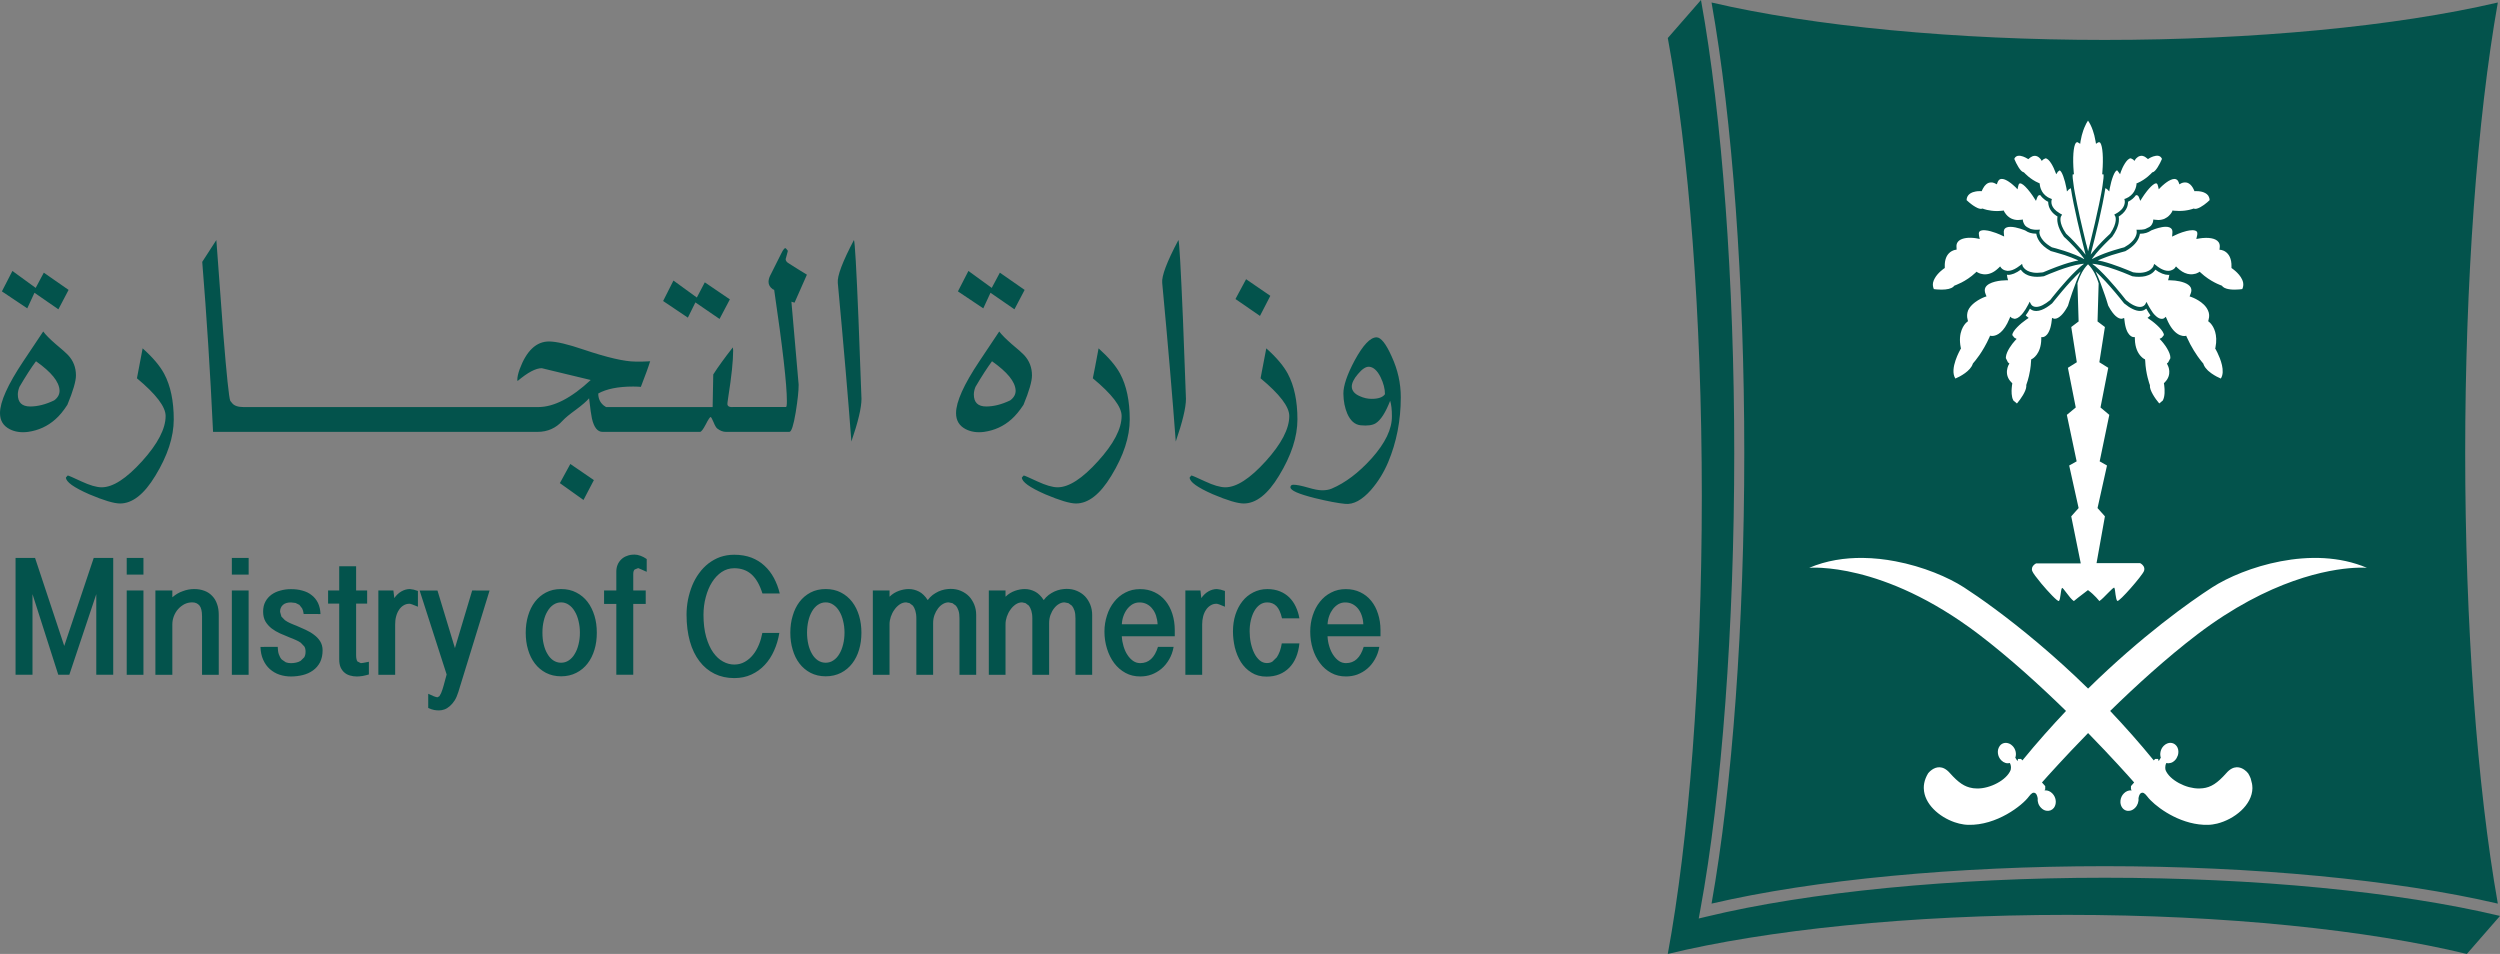 <svg width="76" height="29" viewBox="0 0 76 29" fill="none" xmlns="http://www.w3.org/2000/svg">
<rect x="0" y="0" width="76" height="29" fill="#808080" stroke="none"/>
<path d="M51.71 0L50.701 1.156C51.336 4.6 51.735 9.561 51.735 15.079C51.735 20.592 51.336 25.553 50.701 28.997L50.699 29C53.702 28.273 58.033 27.812 62.845 27.812C67.659 27.812 71.988 28.273 74.992 29L76 27.844C72.909 27.106 68.538 26.683 63.983 26.683C59.382 26.683 54.966 27.117 51.869 27.868H51.869L51.64 27.923L51.641 27.923L51.689 27.661C52.344 24.109 52.721 19.046 52.721 13.773C52.721 8.554 52.352 3.544 51.71 0ZM52.031 0.076C52.664 3.636 53.026 8.604 53.026 13.772C53.026 18.945 52.664 23.912 52.031 27.47C55.136 26.745 59.474 26.332 63.981 26.332C68.495 26.332 72.831 26.745 75.934 27.47C75.304 23.918 74.942 18.948 74.942 13.772C74.942 8.601 75.304 3.631 75.934 0.076C72.831 0.801 68.495 1.214 63.981 1.214C59.474 1.214 55.136 0.801 52.031 0.076Z" fill="#03534C"/>
<path d="M25.96 7.296C25.612 7.957 25.448 8.391 25.469 8.599C25.644 10.485 25.783 12.091 25.882 13.422C26.088 12.823 26.189 12.393 26.189 12.126L26.099 9.727C26.035 8.158 25.988 7.346 25.96 7.296ZM35.824 7.296C35.474 7.957 35.31 8.391 35.331 8.599C35.508 10.485 35.644 12.091 35.743 13.422C35.949 12.823 36.053 12.393 36.053 12.126L35.963 9.727C35.896 8.158 35.852 7.346 35.824 7.296ZM6.577 7.297C6.383 7.598 6.24 7.818 6.148 7.961C6.281 9.598 6.392 11.32 6.477 13.129H7.743H13.762H14.879H16.34C16.647 13.129 16.901 13.015 17.102 12.791C17.183 12.703 17.319 12.592 17.508 12.455C17.698 12.314 17.832 12.198 17.908 12.108C17.945 12.428 17.973 12.631 17.994 12.719C18.055 12.992 18.164 13.129 18.317 13.129H20.097H21.279C21.318 13.129 21.375 13.055 21.454 12.904C21.532 12.751 21.581 12.677 21.606 12.677C21.621 12.684 21.651 12.738 21.692 12.835C21.733 12.936 21.77 12.999 21.803 13.026C21.892 13.094 21.98 13.129 22.068 13.129H22.27V13.129H23.997C24.059 13.129 24.124 12.931 24.189 12.537C24.249 12.167 24.279 11.886 24.279 11.696L24.059 9.172L24.154 9.201L24.53 8.35C24.346 8.239 24.156 8.122 23.96 7.995C23.91 7.961 23.884 7.922 23.884 7.876L23.918 7.752L23.951 7.625L23.893 7.553C23.863 7.522 23.814 7.574 23.75 7.707L23.408 8.389C23.378 8.453 23.364 8.511 23.364 8.572C23.364 8.657 23.406 8.731 23.489 8.791L23.535 8.812C23.792 10.561 23.921 11.688 23.921 12.193C23.921 12.315 23.912 12.373 23.893 12.373H22.27V12.375H22.244C22.163 12.375 22.119 12.346 22.112 12.288C22.11 12.28 22.119 12.206 22.14 12.066C22.239 11.441 22.288 10.968 22.288 10.648L22.278 10.561C22.027 10.881 21.828 11.156 21.683 11.383L21.664 12.375H19.946V12.375H18.425L18.354 12.328C18.243 12.238 18.187 12.116 18.187 11.962C18.439 11.822 18.792 11.751 19.249 11.751C19.349 11.751 19.425 11.756 19.482 11.761C19.616 11.416 19.711 11.158 19.764 10.983C19.735 10.984 19.663 10.987 19.536 10.992H19.316C18.989 10.992 18.462 10.87 17.74 10.627C17.259 10.463 16.911 10.381 16.689 10.381C16.304 10.381 16.006 10.662 15.798 11.222C15.75 11.357 15.726 11.465 15.726 11.552L15.735 11.582C16.043 11.322 16.287 11.193 16.47 11.193L16.828 11.28C17.328 11.399 17.705 11.489 17.958 11.552C17.37 12.1 16.837 12.375 16.359 12.375H14.879H13.762H7.743H7.406C7.237 12.375 7.12 12.335 7.057 12.256L7 12.185C6.961 12.092 6.889 11.41 6.787 10.137L6.577 7.297ZM19.764 10.983C19.783 10.982 19.787 10.981 19.764 10.981C19.764 10.982 19.764 10.982 19.764 10.983ZM0.377 8.237L0.058 8.858L0.829 9.374L1.048 8.9L1.775 9.403L2.085 8.813L1.332 8.289L1.085 8.752L0.377 8.237ZM29.44 8.237L29.121 8.858L29.892 9.374L30.111 8.9L30.839 9.403L31.149 8.813L30.396 8.289L30.149 8.752L29.44 8.237ZM37.881 8.488L37.558 9.09L38.303 9.604L38.618 8.993L37.881 8.488ZM20.473 8.529L20.159 9.151L20.911 9.656L21.14 9.193L21.874 9.696L22.188 9.101L21.426 8.583L21.184 9.045L20.473 8.529ZM1.314 10.077L0.709 10.982C0.236 11.691 0 12.217 0 12.559C0 12.786 0.1 12.947 0.296 13.048C0.457 13.13 0.642 13.156 0.847 13.13C1.17 13.085 1.447 12.957 1.681 12.749C1.801 12.645 1.923 12.5 2.048 12.307C2.221 11.889 2.309 11.59 2.309 11.413C2.309 11.169 2.228 10.963 2.066 10.791C2.015 10.736 1.891 10.625 1.69 10.458C1.51 10.302 1.385 10.175 1.314 10.077ZM30.377 10.077L29.773 10.982C29.299 11.691 29.064 12.217 29.064 12.559C29.064 12.786 29.163 12.947 29.36 13.048C29.521 13.13 29.705 13.156 29.911 13.13C30.234 13.085 30.511 12.957 30.745 12.749C30.864 12.645 30.987 12.5 31.114 12.307C31.287 11.889 31.372 11.59 31.372 11.413C31.372 11.169 31.291 10.963 31.13 10.791C31.079 10.736 30.955 10.625 30.754 10.458C30.576 10.302 30.449 10.175 30.377 10.077ZM41.847 10.255C41.659 10.255 41.437 10.488 41.185 10.951C40.951 11.388 40.836 11.729 40.839 11.972C40.843 12.2 40.883 12.398 40.956 12.572C41.053 12.792 41.187 12.911 41.365 12.929C41.57 12.948 41.723 12.93 41.823 12.866C41.975 12.771 42.12 12.543 42.261 12.184C42.297 12.302 42.314 12.456 42.314 12.647C42.321 13.038 42.113 13.472 41.693 13.94C41.303 14.371 40.899 14.678 40.481 14.855C40.397 14.89 40.301 14.905 40.195 14.905C40.095 14.905 39.95 14.879 39.756 14.821C39.56 14.765 39.416 14.736 39.324 14.736C39.262 14.736 39.229 14.762 39.229 14.812C39.229 14.911 39.479 15.019 39.975 15.143C40.365 15.239 40.672 15.296 40.894 15.318C41.146 15.342 41.404 15.202 41.675 14.898C41.889 14.652 42.065 14.371 42.199 14.053C42.455 13.443 42.584 12.784 42.584 12.075C42.584 11.65 42.492 11.237 42.307 10.837C42.134 10.448 41.979 10.255 41.847 10.255ZM4.336 10.59C4.253 11.032 4.196 11.336 4.163 11.5C4.744 11.984 5.035 12.365 5.035 12.645C5.035 13.034 4.797 13.492 4.319 14.021C3.84 14.55 3.431 14.814 3.091 14.814C2.934 14.814 2.729 14.753 2.472 14.634C2.219 14.515 2.08 14.455 2.059 14.455L2.004 14.516C2.004 14.65 2.242 14.819 2.713 15.026C3.154 15.213 3.465 15.306 3.65 15.306C4.024 15.306 4.382 15.026 4.721 14.465C5.095 13.854 5.282 13.283 5.282 12.749C5.282 12.19 5.185 11.728 4.991 11.363C4.862 11.122 4.645 10.865 4.336 10.59ZM33.397 10.59C33.314 11.032 33.257 11.336 33.222 11.5C33.806 11.984 34.097 12.365 34.097 12.645C34.097 13.034 33.859 13.492 33.379 14.021C32.901 14.55 32.492 14.814 32.151 14.814C31.996 14.814 31.791 14.753 31.534 14.634C31.28 14.515 31.142 14.455 31.121 14.455L31.065 14.516C31.065 14.65 31.303 14.819 31.774 15.026C32.215 15.213 32.526 15.306 32.711 15.306C33.085 15.306 33.444 15.026 33.783 14.465C34.157 13.854 34.344 13.283 34.344 12.749C34.344 12.19 34.247 11.728 34.053 11.363C33.924 11.122 33.704 10.865 33.397 10.59ZM38.495 10.59C38.411 11.032 38.354 11.336 38.321 11.5C38.904 11.984 39.194 12.365 39.194 12.645C39.194 13.034 38.957 13.492 38.478 14.021C37.998 14.55 37.59 14.814 37.25 14.814C37.093 14.814 36.888 14.753 36.634 14.634C36.378 14.515 36.239 14.455 36.218 14.455L36.165 14.516C36.165 14.65 36.401 14.819 36.872 15.026C37.313 15.213 37.624 15.306 37.809 15.306C38.183 15.306 38.541 15.026 38.88 14.465C39.254 13.854 39.442 13.283 39.442 12.749C39.442 12.19 39.344 11.728 39.15 11.363C39.021 11.122 38.804 10.865 38.495 10.59ZM1.094 10.982C1.56 11.31 1.797 11.603 1.81 11.865C1.816 11.984 1.761 12.088 1.646 12.172C1.387 12.296 1.144 12.357 0.918 12.357C0.667 12.357 0.542 12.235 0.542 11.992C0.542 11.921 0.558 11.844 0.591 11.762C0.78 11.439 0.946 11.18 1.094 10.982ZM30.157 10.982C30.623 11.31 30.861 11.603 30.875 11.865C30.88 11.984 30.824 12.088 30.709 12.172C30.45 12.296 30.21 12.357 29.981 12.357C29.73 12.357 29.605 12.235 29.605 11.992C29.605 11.921 29.621 11.844 29.654 11.762C29.843 11.439 30.012 11.18 30.157 10.982ZM41.618 11.149C41.749 11.157 41.867 11.261 41.969 11.464C42.059 11.65 42.103 11.821 42.103 11.983C42.038 12.078 41.902 12.125 41.699 12.125C41.576 12.125 41.456 12.099 41.336 12.043C41.182 11.977 41.101 11.882 41.094 11.761C41.091 11.652 41.153 11.519 41.283 11.369C41.41 11.216 41.523 11.144 41.618 11.149ZM17.338 14.105L17.02 14.687L17.738 15.199L18.054 14.595L17.338 14.105Z" fill="#03534C"/>
<path d="M19.293 16.86C19.207 16.86 19.129 16.87 19.06 16.9C18.99 16.923 18.932 16.961 18.884 17.008C18.835 17.056 18.799 17.108 18.773 17.174C18.747 17.238 18.736 17.307 18.736 17.381V17.95H18.364V18.359H18.736V20.512H19.251V18.359H19.63V17.95H19.251V17.452C19.251 17.386 19.265 17.338 19.295 17.312L19.401 17.27L19.477 17.302C19.525 17.322 19.586 17.351 19.66 17.383V16.995C19.598 16.95 19.535 16.918 19.468 16.894C19.403 16.87 19.343 16.86 19.293 16.86ZM22.319 16.864C22.167 16.864 22.026 16.888 21.894 16.933C21.762 16.981 21.645 17.047 21.537 17.129C21.43 17.213 21.335 17.311 21.253 17.425C21.169 17.539 21.1 17.663 21.044 17.798C20.989 17.935 20.946 18.078 20.915 18.229C20.886 18.38 20.871 18.533 20.871 18.686C20.871 18.988 20.906 19.261 20.973 19.499C21.04 19.737 21.139 19.94 21.266 20.104C21.391 20.268 21.543 20.395 21.723 20.483C21.901 20.57 22.1 20.614 22.321 20.614C22.513 20.614 22.689 20.578 22.843 20.506C22.998 20.435 23.134 20.337 23.249 20.213C23.365 20.089 23.46 19.943 23.533 19.776C23.607 19.612 23.66 19.433 23.692 19.242H23.175C23.152 19.364 23.118 19.483 23.072 19.596C23.023 19.713 22.966 19.816 22.892 19.906C22.82 19.996 22.737 20.067 22.642 20.12C22.545 20.176 22.439 20.202 22.321 20.202C22.206 20.202 22.092 20.173 21.982 20.112C21.869 20.052 21.769 19.959 21.681 19.835C21.592 19.71 21.522 19.551 21.467 19.361C21.414 19.173 21.386 18.948 21.386 18.692C21.386 18.501 21.41 18.319 21.456 18.15C21.502 17.978 21.564 17.827 21.647 17.697C21.728 17.568 21.827 17.465 21.94 17.388C22.056 17.312 22.181 17.274 22.319 17.274C22.534 17.274 22.709 17.338 22.847 17.462C22.988 17.589 23.097 17.782 23.178 18.041H23.704C23.663 17.869 23.603 17.714 23.527 17.571C23.45 17.428 23.355 17.303 23.24 17.198C23.127 17.092 22.993 17.01 22.841 16.951C22.686 16.893 22.513 16.864 22.319 16.864ZM3.852 16.961V17.468H4.361V16.961H3.852ZM7.048 16.961V17.468H7.559V16.961H7.048ZM0.473 16.962V20.511H0.988V18.062L1.771 20.511H2.108L2.927 18.062V20.511H3.442V16.962H2.849L1.953 19.636L1.066 16.962H0.473ZM10.312 17.214V17.95H9.974V18.349H10.312V20.041C10.312 20.14 10.326 20.219 10.353 20.285C10.383 20.351 10.423 20.407 10.471 20.446C10.519 20.489 10.577 20.518 10.642 20.536C10.707 20.555 10.774 20.565 10.845 20.565C10.898 20.565 10.958 20.56 11.023 20.55C11.087 20.536 11.152 20.523 11.214 20.504V20.118C11.141 20.134 11.085 20.145 11.048 20.15L10.969 20.16L10.866 20.108C10.841 20.073 10.826 20.01 10.826 19.915V18.349H11.161V17.95H10.826V17.214H10.312ZM28.9 17.902C28.84 17.902 28.778 17.91 28.716 17.921C28.653 17.933 28.591 17.955 28.528 17.982C28.468 18.011 28.411 18.045 28.353 18.087C28.297 18.13 28.247 18.182 28.203 18.243C28.124 18.119 28.034 18.034 27.938 17.984C27.838 17.933 27.734 17.907 27.626 17.907C27.531 17.907 27.434 17.925 27.33 17.96C27.226 17.997 27.129 18.055 27.042 18.14V17.95H26.534V20.513H27.042V18.973C27.042 18.902 27.055 18.828 27.081 18.748C27.107 18.672 27.143 18.6 27.189 18.537C27.233 18.471 27.289 18.417 27.349 18.375C27.411 18.333 27.478 18.312 27.547 18.312L27.651 18.336L27.753 18.413C27.783 18.452 27.805 18.5 27.826 18.563C27.845 18.624 27.857 18.703 27.857 18.798V20.513H28.367V18.944C28.367 18.854 28.381 18.772 28.408 18.696C28.436 18.619 28.474 18.55 28.517 18.495C28.561 18.437 28.612 18.392 28.667 18.36C28.723 18.328 28.78 18.312 28.836 18.312L28.954 18.336L29.06 18.413C29.092 18.452 29.117 18.5 29.138 18.563C29.159 18.624 29.168 18.703 29.168 18.798V20.513H29.676V18.696C29.676 18.582 29.657 18.479 29.618 18.381C29.579 18.286 29.526 18.201 29.459 18.129C29.389 18.058 29.306 18.003 29.212 17.963C29.117 17.921 29.013 17.902 28.9 17.902ZM32.426 17.902C32.366 17.902 32.304 17.91 32.242 17.921C32.179 17.933 32.117 17.955 32.054 17.982C31.994 18.011 31.935 18.045 31.879 18.087C31.823 18.13 31.773 18.182 31.729 18.243C31.65 18.119 31.56 18.034 31.464 17.984C31.364 17.933 31.26 17.907 31.152 17.907C31.057 17.907 30.96 17.925 30.856 17.96C30.753 17.997 30.655 18.055 30.568 18.14V17.95H30.06V20.513H30.568V18.973C30.568 18.902 30.581 18.828 30.607 18.748C30.633 18.672 30.669 18.6 30.715 18.537C30.759 18.471 30.815 18.417 30.875 18.375C30.937 18.333 31.002 18.312 31.073 18.312L31.177 18.336L31.279 18.413C31.307 18.452 31.331 18.5 31.352 18.563C31.371 18.624 31.383 18.703 31.383 18.798V20.513H31.893V18.944C31.893 18.854 31.907 18.772 31.934 18.696C31.962 18.619 31.999 18.55 32.043 18.495C32.087 18.437 32.138 18.392 32.193 18.36C32.248 18.328 32.304 18.312 32.361 18.312L32.479 18.336L32.586 18.413C32.618 18.452 32.643 18.5 32.664 18.563C32.685 18.624 32.694 18.703 32.694 18.798V20.513H33.202V18.696C33.202 18.582 33.183 18.479 33.144 18.381C33.105 18.286 33.052 18.201 32.985 18.129C32.915 18.058 32.833 18.003 32.738 17.963C32.643 17.921 32.539 17.902 32.426 17.902ZM17.058 17.907C16.885 17.907 16.73 17.942 16.596 18.013C16.465 18.082 16.352 18.177 16.261 18.296C16.169 18.417 16.1 18.56 16.053 18.719C16.005 18.88 15.982 19.052 15.982 19.235C15.982 19.418 16.005 19.592 16.053 19.751C16.1 19.912 16.169 20.052 16.261 20.172C16.352 20.291 16.465 20.385 16.596 20.454C16.73 20.523 16.885 20.56 17.058 20.56C17.231 20.56 17.386 20.523 17.52 20.454C17.657 20.385 17.769 20.291 17.861 20.172C17.954 20.052 18.023 19.912 18.072 19.751C18.121 19.592 18.143 19.418 18.143 19.235C18.143 19.052 18.121 18.88 18.072 18.719C18.023 18.56 17.954 18.417 17.861 18.296C17.769 18.177 17.657 18.082 17.52 18.013C17.386 17.942 17.231 17.907 17.058 17.907ZM25.102 17.907C24.929 17.907 24.774 17.942 24.64 18.013C24.509 18.082 24.396 18.177 24.305 18.296C24.213 18.417 24.144 18.56 24.098 18.719C24.049 18.88 24.026 19.052 24.026 19.235C24.026 19.418 24.049 19.592 24.098 19.751C24.144 19.912 24.213 20.052 24.305 20.172C24.396 20.291 24.509 20.385 24.64 20.454C24.774 20.523 24.929 20.56 25.102 20.56C25.275 20.56 25.43 20.523 25.566 20.454C25.7 20.385 25.813 20.291 25.905 20.172C25.998 20.052 26.069 19.912 26.116 19.751C26.164 19.592 26.187 19.418 26.187 19.235C26.187 19.052 26.164 18.88 26.116 18.719C26.069 18.56 25.998 18.417 25.905 18.296C25.813 18.177 25.7 18.082 25.566 18.013C25.43 17.942 25.275 17.907 25.102 17.907ZM5.904 17.907C5.786 17.907 5.67 17.928 5.558 17.971C5.442 18.01 5.338 18.073 5.239 18.158V17.95H4.724V20.513H5.239V18.981C5.239 18.896 5.255 18.812 5.285 18.733C5.318 18.65 5.359 18.579 5.414 18.518C5.469 18.455 5.535 18.407 5.606 18.367C5.68 18.331 5.758 18.312 5.842 18.312C5.936 18.312 6.01 18.344 6.063 18.407C6.116 18.471 6.142 18.582 6.142 18.735V20.513H6.65V18.69C6.65 18.568 6.634 18.46 6.599 18.365C6.566 18.267 6.518 18.185 6.453 18.119C6.389 18.05 6.313 17.997 6.22 17.963C6.126 17.926 6.021 17.907 5.904 17.907ZM12.46 17.907C12.373 17.907 12.287 17.931 12.202 17.979C12.119 18.026 12.047 18.095 11.987 18.182L11.959 17.95H11.502V20.513H12.013V18.979C12.013 18.897 12.021 18.817 12.042 18.741C12.061 18.664 12.091 18.598 12.128 18.542C12.164 18.484 12.211 18.439 12.267 18.405C12.322 18.37 12.382 18.354 12.451 18.354C12.479 18.354 12.564 18.384 12.705 18.444V17.965L12.571 17.924L12.46 17.907ZM36.994 17.907C36.906 17.907 36.82 17.931 36.735 17.979C36.652 18.026 36.58 18.095 36.52 18.182L36.493 17.95H36.035V20.513H36.546V18.979C36.546 18.897 36.555 18.817 36.575 18.741C36.594 18.664 36.624 18.598 36.661 18.542C36.697 18.484 36.745 18.439 36.8 18.405C36.855 18.37 36.915 18.354 36.984 18.354C37.012 18.354 37.097 18.384 37.238 18.444V17.965L37.104 17.924L36.994 17.907ZM38.53 17.908C38.371 17.908 38.228 17.943 38.099 18.009C37.969 18.075 37.858 18.165 37.768 18.281C37.675 18.398 37.607 18.533 37.556 18.689C37.507 18.845 37.482 19.014 37.482 19.194C37.482 19.358 37.502 19.519 37.539 19.683C37.581 19.847 37.642 19.996 37.724 20.128C37.807 20.258 37.914 20.366 38.043 20.445C38.17 20.527 38.324 20.569 38.502 20.569C38.645 20.569 38.775 20.546 38.89 20.5C39.005 20.453 39.107 20.387 39.193 20.299C39.278 20.212 39.348 20.107 39.4 19.982C39.451 19.858 39.486 19.718 39.502 19.559H38.966C38.953 19.641 38.934 19.718 38.909 19.792C38.883 19.863 38.851 19.926 38.815 19.982L38.682 20.112C38.631 20.144 38.577 20.157 38.514 20.157C38.433 20.157 38.359 20.13 38.294 20.075C38.23 20.019 38.174 19.948 38.13 19.858C38.085 19.768 38.05 19.664 38.025 19.548C38.001 19.432 37.989 19.313 37.989 19.192C37.989 19.075 38.001 18.964 38.025 18.858C38.05 18.752 38.085 18.657 38.13 18.578C38.174 18.499 38.23 18.432 38.297 18.385C38.364 18.337 38.44 18.313 38.523 18.313C38.637 18.313 38.728 18.35 38.802 18.424C38.874 18.495 38.932 18.62 38.973 18.797H39.502C39.481 18.671 39.442 18.552 39.391 18.443C39.34 18.334 39.273 18.239 39.195 18.162C39.114 18.083 39.02 18.022 38.909 17.977C38.798 17.932 38.671 17.908 38.53 17.908ZM34.66 17.909C34.493 17.909 34.343 17.943 34.209 18.015C34.075 18.083 33.961 18.179 33.868 18.298C33.776 18.414 33.701 18.552 33.653 18.708C33.602 18.864 33.575 19.028 33.575 19.2C33.575 19.382 33.602 19.557 33.653 19.721C33.704 19.887 33.778 20.033 33.87 20.157C33.965 20.284 34.08 20.382 34.214 20.456C34.348 20.53 34.499 20.564 34.664 20.564C34.782 20.564 34.898 20.546 35.007 20.506C35.117 20.464 35.218 20.406 35.309 20.329C35.401 20.252 35.477 20.157 35.542 20.046C35.607 19.935 35.653 19.808 35.678 19.665H35.202C35.101 19.996 34.921 20.159 34.664 20.159C34.588 20.159 34.516 20.139 34.45 20.094C34.385 20.048 34.325 19.988 34.276 19.911C34.225 19.837 34.187 19.75 34.156 19.649C34.127 19.552 34.108 19.451 34.103 19.343L35.713 19.342V19.157C35.713 18.977 35.687 18.811 35.639 18.66C35.59 18.507 35.521 18.377 35.428 18.263C35.338 18.152 35.228 18.065 35.098 18.004C34.969 17.941 34.822 17.909 34.66 17.909ZM40.914 17.909C40.748 17.909 40.597 17.943 40.464 18.015C40.329 18.083 40.214 18.179 40.122 18.298C40.029 18.414 39.958 18.552 39.907 18.708C39.856 18.864 39.831 19.028 39.831 19.2C39.831 19.382 39.856 19.557 39.907 19.721C39.958 19.887 40.032 20.033 40.126 20.157C40.218 20.284 40.334 20.382 40.468 20.456C40.602 20.53 40.752 20.564 40.918 20.564C41.036 20.564 41.152 20.546 41.262 20.506C41.371 20.464 41.472 20.406 41.563 20.329C41.655 20.252 41.731 20.157 41.795 20.046C41.86 19.935 41.907 19.808 41.931 19.665H41.456C41.355 19.996 41.177 20.159 40.918 20.159C40.842 20.159 40.771 20.139 40.704 20.094C40.639 20.048 40.581 19.988 40.53 19.911C40.48 19.837 40.44 19.75 40.41 19.649C40.38 19.552 40.362 19.451 40.357 19.343L41.967 19.342V19.157C41.967 18.977 41.941 18.811 41.892 18.66C41.844 18.507 41.775 18.377 41.683 18.263C41.592 18.152 41.482 18.065 41.352 18.004C41.223 17.941 41.076 17.909 40.914 17.909ZM8.846 17.91C8.736 17.91 8.63 17.923 8.528 17.952C8.424 17.978 8.334 18.02 8.255 18.076C8.177 18.134 8.114 18.203 8.068 18.29C8.022 18.375 7.999 18.476 7.999 18.592C7.999 18.711 8.022 18.809 8.07 18.893C8.119 18.976 8.182 19.044 8.258 19.105C8.334 19.163 8.42 19.213 8.514 19.256C8.611 19.298 8.706 19.338 8.803 19.378C8.868 19.401 8.928 19.428 8.988 19.454C9.045 19.478 9.099 19.507 9.143 19.539L9.251 19.652C9.279 19.698 9.289 19.75 9.289 19.811C9.289 19.88 9.276 19.938 9.248 19.983L9.14 20.089C9.096 20.115 9.05 20.134 8.996 20.144C8.943 20.155 8.895 20.16 8.847 20.16C8.789 20.16 8.738 20.152 8.689 20.134L8.565 20.049C8.528 20.01 8.5 19.956 8.477 19.893C8.456 19.832 8.445 19.755 8.443 19.665L7.918 19.666C7.923 19.814 7.95 19.946 8.002 20.06C8.052 20.171 8.119 20.266 8.203 20.34C8.288 20.414 8.385 20.473 8.493 20.509C8.604 20.546 8.722 20.565 8.847 20.565C8.974 20.565 9.096 20.549 9.211 20.52C9.326 20.491 9.428 20.444 9.516 20.38C9.606 20.316 9.675 20.235 9.729 20.134C9.779 20.033 9.807 19.912 9.807 19.769C9.807 19.666 9.781 19.573 9.735 19.499C9.687 19.422 9.627 19.357 9.548 19.299C9.472 19.24 9.386 19.19 9.289 19.145C9.195 19.103 9.101 19.06 9.006 19.02C8.941 18.997 8.881 18.97 8.821 18.944C8.761 18.917 8.708 18.888 8.662 18.854L8.554 18.743L8.514 18.597C8.514 18.512 8.542 18.444 8.599 18.391C8.657 18.338 8.738 18.314 8.847 18.314L8.985 18.33L9.101 18.388L9.186 18.497C9.209 18.542 9.223 18.597 9.232 18.666H9.648L9.705 18.668H9.743C9.738 18.537 9.712 18.423 9.666 18.328C9.618 18.232 9.555 18.153 9.474 18.092C9.396 18.028 9.302 17.984 9.195 17.955C9.086 17.923 8.971 17.91 8.846 17.91ZM3.852 17.95V20.513H4.361V17.95H3.852ZM7.048 17.95V20.513H7.558V17.95H7.048ZM14.354 17.951L13.83 19.702L13.299 17.952H12.757L13.578 20.504L13.484 20.85L13.452 20.956L13.41 21.07L13.359 21.163L13.301 21.197L13.253 21.189L13.179 21.163L13.096 21.125L13.018 21.091V21.522C13.087 21.553 13.147 21.575 13.197 21.583C13.251 21.593 13.299 21.596 13.345 21.596C13.398 21.596 13.454 21.588 13.509 21.567C13.565 21.548 13.618 21.514 13.671 21.469C13.724 21.424 13.775 21.366 13.819 21.297C13.865 21.226 13.902 21.139 13.934 21.035L14.883 17.952L14.354 17.951ZM17.056 18.312C17.144 18.312 17.222 18.338 17.291 18.386C17.363 18.434 17.423 18.499 17.471 18.584C17.522 18.666 17.561 18.764 17.587 18.878C17.615 18.988 17.629 19.107 17.629 19.232C17.629 19.361 17.615 19.48 17.587 19.589C17.561 19.7 17.522 19.798 17.471 19.88C17.423 19.965 17.363 20.028 17.291 20.076C17.222 20.123 17.144 20.147 17.056 20.147C16.97 20.147 16.892 20.123 16.82 20.076C16.751 20.028 16.691 19.965 16.643 19.88C16.592 19.798 16.555 19.7 16.529 19.589C16.502 19.48 16.49 19.361 16.49 19.232C16.49 19.107 16.502 18.988 16.529 18.878C16.555 18.764 16.592 18.666 16.643 18.584C16.691 18.499 16.751 18.434 16.82 18.386C16.892 18.338 16.97 18.312 17.056 18.312ZM25.1 18.312C25.188 18.312 25.266 18.338 25.335 18.386C25.407 18.434 25.467 18.499 25.516 18.584C25.566 18.666 25.605 18.764 25.631 18.878C25.659 18.988 25.673 19.107 25.673 19.232C25.673 19.361 25.659 19.48 25.631 19.589C25.605 19.7 25.566 19.798 25.516 19.88C25.467 19.965 25.407 20.028 25.335 20.076C25.266 20.123 25.188 20.147 25.1 20.147C25.014 20.147 24.936 20.123 24.864 20.076C24.795 20.028 24.735 19.965 24.686 19.88C24.638 19.798 24.599 19.7 24.573 19.589C24.548 19.48 24.534 19.361 24.534 19.232C24.534 19.107 24.548 18.988 24.573 18.878C24.599 18.764 24.638 18.666 24.686 18.584C24.735 18.499 24.795 18.434 24.864 18.386C24.936 18.338 25.014 18.312 25.1 18.312ZM34.64 18.314C34.72 18.314 34.794 18.33 34.861 18.364C34.926 18.398 34.984 18.443 35.029 18.504C35.078 18.562 35.115 18.631 35.143 18.713C35.168 18.793 35.187 18.882 35.191 18.977H34.104C34.108 18.887 34.125 18.803 34.154 18.724C34.182 18.645 34.222 18.573 34.268 18.512C34.317 18.451 34.372 18.403 34.434 18.366C34.496 18.332 34.565 18.314 34.64 18.314ZM40.894 18.314C40.974 18.314 41.048 18.33 41.115 18.364C41.18 18.398 41.237 18.443 41.286 18.504C41.332 18.562 41.369 18.631 41.397 18.713C41.424 18.793 41.441 18.882 41.445 18.977H40.358C40.363 18.887 40.379 18.803 40.408 18.724C40.436 18.645 40.476 18.573 40.522 18.512C40.571 18.451 40.626 18.403 40.688 18.366C40.751 18.332 40.819 18.314 40.894 18.314Z" fill="#03534C"/>
<path d="M63.475 3.666C63.444 3.713 63.402 3.785 63.361 3.888C63.35 3.913 63.34 3.941 63.33 3.97V3.971C63.299 4.059 63.271 4.164 63.249 4.29L63.238 4.372L63.178 4.335L63.144 4.319L63.106 4.343C63.03 4.446 63.005 4.803 63.041 5.232L63.048 5.3H63.011C63 5.348 63.014 5.464 63.038 5.628L63.051 5.724L63.079 5.882C63.098 5.983 63.12 6.095 63.145 6.213V6.213C63.169 6.332 63.196 6.457 63.225 6.588C63.226 6.588 63.225 6.588 63.225 6.589C63.255 6.719 63.286 6.855 63.319 6.994C63.351 7.133 63.385 7.274 63.42 7.416L63.432 7.453L63.474 7.62L63.475 7.641L63.483 7.62L63.524 7.453L63.533 7.416C63.639 6.99 63.737 6.568 63.811 6.213C63.836 6.095 63.858 5.983 63.877 5.882L63.905 5.724L63.919 5.628C63.944 5.464 63.956 5.348 63.947 5.3H63.907L63.912 5.232C63.947 4.803 63.921 4.446 63.85 4.343L63.813 4.319L63.773 4.335L63.718 4.372L63.704 4.29C63.683 4.164 63.655 4.059 63.624 3.971V3.97C63.574 3.823 63.517 3.725 63.475 3.666ZM65.574 4.733C65.561 4.733 65.548 4.735 65.535 4.737C65.427 4.752 65.322 4.82 65.322 4.82L65.299 4.839L65.286 4.827L65.276 4.818C65.231 4.778 65.187 4.752 65.143 4.742C65.136 4.74 65.129 4.738 65.122 4.737H65.122C65.118 4.737 65.115 4.737 65.111 4.737C65.108 4.737 65.104 4.736 65.1 4.736C65.087 4.736 65.073 4.738 65.061 4.741C65.01 4.752 64.971 4.784 64.947 4.808C64.941 4.814 64.935 4.82 64.931 4.825C64.923 4.835 64.918 4.842 64.918 4.842L64.913 4.85L64.887 4.891L64.847 4.849L64.778 4.813C64.777 4.813 64.776 4.813 64.776 4.813L64.775 4.813C64.653 4.813 64.516 5.104 64.479 5.209L64.45 5.297L64.397 5.223L64.391 5.215L64.364 5.18C64.364 5.18 64.363 5.181 64.362 5.181L64.362 5.18C64.284 5.18 64.187 5.463 64.138 5.719L64.121 5.82L64.089 5.786L64.059 5.754L64.032 5.737L64.004 5.719C63.916 6.291 63.702 7.18 63.572 7.669L63.556 7.74L63.66 7.613L63.776 7.478C63.948 7.29 64.117 7.132 64.15 7.103C64.385 6.756 64.307 6.584 64.307 6.582L64.277 6.529L64.274 6.523L64.283 6.518L64.327 6.494C64.413 6.447 64.468 6.399 64.512 6.349C64.573 6.274 64.589 6.204 64.593 6.158C64.594 6.154 64.595 6.149 64.595 6.145L64.594 6.139L64.593 6.108L64.586 6.071L64.58 6.054L64.579 6.05L64.611 6.039L64.627 6.034C64.752 5.984 64.83 5.899 64.877 5.823C64.941 5.714 64.948 5.616 64.948 5.616L64.95 5.574L64.981 5.564C65.239 5.452 65.417 5.254 65.419 5.249L65.43 5.238L65.445 5.236C65.534 5.215 65.659 4.985 65.724 4.831C65.703 4.781 65.67 4.751 65.623 4.739C65.616 4.737 65.608 4.736 65.6 4.735C65.592 4.734 65.583 4.733 65.574 4.733ZM61.381 4.734C61.308 4.734 61.261 4.766 61.234 4.83C61.298 4.986 61.421 5.216 61.513 5.234L61.525 5.24L61.538 5.25C61.541 5.253 61.718 5.454 61.977 5.562C61.978 5.562 61.978 5.562 61.979 5.563L61.991 5.568L62.006 5.576L62.008 5.589L62.01 5.615C62.01 5.623 62.019 5.718 62.079 5.822C62.125 5.898 62.204 5.985 62.333 6.033L62.346 6.038L62.377 6.052L62.372 6.07L62.363 6.11V6.147C62.363 6.192 62.377 6.269 62.448 6.351C62.485 6.394 62.537 6.437 62.611 6.481C62.618 6.485 62.624 6.489 62.63 6.493H62.631L62.674 6.517L62.674 6.517L62.686 6.523L62.684 6.531L62.651 6.586C62.651 6.586 62.57 6.758 62.809 7.104C62.825 7.117 62.875 7.164 62.942 7.23H62.943C62.976 7.264 63.014 7.303 63.054 7.345H63.054C63.094 7.387 63.136 7.432 63.178 7.48L63.274 7.586L63.298 7.612L63.312 7.631L63.399 7.741L63.398 7.737L63.402 7.741L63.383 7.668C63.258 7.181 63.041 6.292 62.953 5.721L62.952 5.722C62.952 5.722 62.952 5.721 62.952 5.721L62.896 5.755L62.835 5.82L62.82 5.721C62.771 5.459 62.676 5.182 62.609 5.182L62.609 5.182C62.609 5.182 62.608 5.182 62.608 5.182L62.593 5.194L62.558 5.221L62.532 5.263L62.509 5.296L62.475 5.211C62.438 5.105 62.302 4.814 62.182 4.814L62.182 4.814C62.181 4.814 62.181 4.814 62.18 4.814L62.109 4.851L62.07 4.892L62.039 4.843C62.039 4.843 61.967 4.737 61.857 4.737C61.844 4.737 61.831 4.739 61.818 4.742C61.817 4.742 61.816 4.742 61.814 4.742C61.803 4.745 61.792 4.749 61.781 4.754C61.778 4.755 61.775 4.757 61.772 4.758L61.772 4.759C61.743 4.772 61.714 4.792 61.686 4.817L61.668 4.832L61.659 4.839L61.633 4.822C61.631 4.822 61.53 4.755 61.426 4.738C61.411 4.736 61.396 4.734 61.381 4.734ZM60.854 5.44C60.846 5.44 60.839 5.44 60.832 5.441C60.825 5.442 60.817 5.444 60.811 5.446C60.805 5.448 60.798 5.451 60.793 5.454C60.787 5.458 60.781 5.461 60.776 5.466C60.773 5.468 60.771 5.47 60.769 5.473C60.766 5.475 60.763 5.478 60.761 5.481C60.751 5.492 60.743 5.505 60.735 5.521C60.732 5.528 60.728 5.537 60.725 5.546L60.704 5.603L60.657 5.58C60.657 5.58 60.644 5.571 60.622 5.563C60.611 5.558 60.598 5.554 60.583 5.551H60.583C60.575 5.549 60.567 5.548 60.559 5.547H60.559C60.55 5.546 60.542 5.546 60.533 5.546C60.475 5.546 60.424 5.565 60.379 5.604C60.344 5.633 60.314 5.673 60.286 5.724V5.724C60.276 5.741 60.267 5.759 60.258 5.778V5.778L60.245 5.812L60.212 5.81H60.189C60.174 5.81 60.149 5.81 60.12 5.813C60.106 5.814 60.09 5.816 60.074 5.819C60.071 5.819 60.068 5.82 60.065 5.82C60.038 5.825 60.011 5.832 59.983 5.841C59.979 5.843 59.974 5.844 59.969 5.845C59.951 5.852 59.934 5.86 59.917 5.869C59.892 5.882 59.869 5.9 59.85 5.92C59.843 5.927 59.837 5.934 59.831 5.942V5.942C59.809 5.97 59.794 6.004 59.788 6.043V6.044C59.788 6.045 59.788 6.046 59.788 6.047C59.786 6.059 59.785 6.072 59.785 6.085C59.808 6.107 59.839 6.134 59.873 6.163H59.874C59.891 6.178 59.91 6.192 59.929 6.207H59.929C59.949 6.222 59.968 6.236 59.988 6.25H59.989C60.009 6.264 60.03 6.277 60.05 6.288C60.071 6.3 60.091 6.311 60.111 6.32H60.111C60.121 6.325 60.131 6.329 60.14 6.332C60.15 6.336 60.16 6.339 60.169 6.341H60.169C60.178 6.344 60.188 6.346 60.196 6.347C60.205 6.348 60.214 6.349 60.222 6.349L60.239 6.347L60.256 6.344H60.256L60.263 6.342L60.27 6.339H60.27L60.281 6.344H60.282C60.285 6.348 60.467 6.416 60.711 6.416C60.767 6.416 60.824 6.41 60.879 6.405L60.91 6.397L60.928 6.431C60.93 6.435 60.948 6.472 60.985 6.517C60.998 6.532 61.012 6.548 61.029 6.564H61.029C61.037 6.571 61.046 6.579 61.056 6.587H61.056C61.065 6.595 61.075 6.603 61.086 6.61H61.086C61.097 6.617 61.108 6.624 61.12 6.631H61.12C61.132 6.637 61.145 6.644 61.157 6.65H61.158C61.171 6.655 61.184 6.661 61.199 6.665H61.199C61.228 6.675 61.259 6.682 61.293 6.685H61.293C61.31 6.687 61.328 6.688 61.346 6.688L61.447 6.681L61.491 6.672L61.501 6.731C61.503 6.733 61.507 6.75 61.517 6.775C61.524 6.793 61.535 6.817 61.553 6.841C61.559 6.849 61.565 6.857 61.572 6.865L61.618 6.902H61.618L61.731 6.961L61.777 6.971H61.778C61.79 6.974 61.803 6.976 61.816 6.978H61.816C61.829 6.98 61.843 6.982 61.857 6.983H61.857C61.871 6.984 61.886 6.985 61.901 6.985H61.901H61.901C61.916 6.985 61.931 6.985 61.946 6.984L61.972 6.982L62.009 6.979V6.998L61.997 7.053V7.058V7.059C61.997 7.074 62 7.124 62.033 7.193C62.053 7.233 62.083 7.279 62.127 7.328C62.139 7.34 62.151 7.352 62.164 7.365H62.164C62.191 7.39 62.221 7.416 62.256 7.441H62.257C62.274 7.454 62.293 7.467 62.313 7.48H62.314C62.334 7.493 62.355 7.506 62.378 7.519H62.379C62.411 7.527 62.562 7.565 62.746 7.624H62.746C62.857 7.66 62.98 7.703 63.096 7.751C63.144 7.771 63.19 7.792 63.235 7.813H63.235C63.257 7.824 63.279 7.834 63.299 7.845C63.301 7.846 63.302 7.847 63.304 7.848C63.323 7.858 63.342 7.868 63.359 7.878H63.359L63.357 7.868L63.352 7.855L63.234 7.706C63.208 7.674 63.18 7.643 63.152 7.612C63.125 7.581 63.097 7.55 63.069 7.52H63.069C63.013 7.461 62.96 7.406 62.912 7.358H62.912C62.864 7.311 62.823 7.271 62.794 7.243H62.793C62.764 7.216 62.747 7.2 62.745 7.199L62.738 7.188C62.53 6.886 62.53 6.68 62.549 6.582H62.548C62.533 6.573 62.518 6.563 62.504 6.553H62.504C62.49 6.543 62.477 6.533 62.465 6.523H62.464C62.452 6.513 62.44 6.503 62.429 6.493H62.429C62.418 6.482 62.408 6.472 62.398 6.462C62.341 6.4 62.307 6.336 62.288 6.28V6.279C62.282 6.26 62.277 6.242 62.274 6.225C62.267 6.19 62.265 6.16 62.265 6.135C62.196 6.102 62.141 6.061 62.096 6.016H62.096C62.069 5.99 62.047 5.962 62.027 5.935L62.015 5.931C61.989 5.931 61.961 5.937 61.938 5.989C61.934 5.996 61.931 6.004 61.927 6.013L61.92 6.034L61.893 6.106L61.842 6.027C61.775 5.917 61.665 5.768 61.566 5.671C61.547 5.652 61.528 5.635 61.51 5.621C61.473 5.592 61.439 5.575 61.413 5.575C61.399 5.575 61.369 5.574 61.353 5.662L61.332 5.756L61.274 5.693C61.273 5.693 61.256 5.677 61.23 5.653C61.217 5.641 61.201 5.627 61.184 5.612H61.184C61.166 5.597 61.147 5.581 61.127 5.565H61.126C61.106 5.55 61.084 5.534 61.061 5.519H61.061C61.05 5.512 61.038 5.505 61.027 5.498H61.027C61.015 5.491 61.004 5.484 60.992 5.479C60.98 5.473 60.968 5.467 60.956 5.462C60.945 5.458 60.933 5.454 60.922 5.45H60.922C60.91 5.447 60.899 5.444 60.888 5.442H60.887C60.876 5.44 60.865 5.44 60.854 5.44ZM66.101 5.44C66.066 5.44 66.026 5.452 65.986 5.47C65.966 5.479 65.945 5.49 65.925 5.501C65.905 5.513 65.885 5.526 65.866 5.54C65.847 5.553 65.828 5.568 65.81 5.582C65.757 5.624 65.712 5.667 65.686 5.693L65.667 5.713L65.626 5.755L65.605 5.662C65.596 5.618 65.584 5.596 65.573 5.585C65.568 5.58 65.562 5.577 65.558 5.576L65.557 5.576C65.552 5.574 65.548 5.574 65.545 5.574C65.531 5.574 65.516 5.579 65.499 5.587C65.483 5.595 65.465 5.607 65.447 5.621C65.428 5.635 65.409 5.653 65.389 5.672C65.35 5.711 65.309 5.757 65.269 5.807L65.269 5.807C65.21 5.882 65.154 5.962 65.114 6.027L65.079 6.084L65.065 6.106L65.03 6.014L65.03 6.013C65.026 6.004 65.023 5.996 65.02 5.989C65.016 5.982 65.013 5.975 65.01 5.97L65.009 5.969C65.006 5.964 65.002 5.959 64.998 5.955C64.995 5.952 64.993 5.95 64.99 5.948C64.989 5.947 64.988 5.945 64.987 5.945C64.984 5.942 64.979 5.94 64.976 5.938C64.965 5.933 64.954 5.932 64.945 5.932L64.931 5.934C64.93 5.936 64.928 5.938 64.927 5.939C64.874 6.012 64.799 6.083 64.693 6.133C64.693 6.133 64.693 6.134 64.693 6.135H64.693C64.693 6.147 64.692 6.161 64.691 6.176C64.69 6.191 64.688 6.206 64.684 6.223C64.684 6.224 64.684 6.224 64.684 6.224C64.68 6.241 64.676 6.259 64.67 6.278V6.278C64.67 6.279 64.67 6.279 64.669 6.279C64.666 6.288 64.663 6.297 64.659 6.307C64.659 6.307 64.659 6.307 64.659 6.308C64.626 6.386 64.566 6.473 64.454 6.553L64.454 6.553C64.452 6.555 64.449 6.556 64.447 6.557C64.435 6.566 64.422 6.574 64.409 6.582C64.416 6.619 64.42 6.671 64.412 6.737C64.409 6.759 64.405 6.782 64.4 6.807C64.399 6.807 64.399 6.808 64.399 6.808C64.396 6.821 64.393 6.833 64.389 6.846C64.389 6.847 64.389 6.847 64.389 6.848C64.381 6.874 64.371 6.902 64.359 6.932C64.359 6.932 64.359 6.933 64.359 6.933C64.353 6.948 64.346 6.963 64.339 6.979C64.339 6.979 64.339 6.979 64.339 6.979C64.338 6.981 64.337 6.983 64.336 6.985C64.324 7.011 64.31 7.038 64.294 7.066C64.292 7.07 64.29 7.074 64.287 7.078C64.287 7.079 64.287 7.079 64.287 7.079C64.284 7.084 64.281 7.089 64.278 7.094C64.26 7.124 64.24 7.155 64.217 7.188L64.211 7.198C64.21 7.199 64.192 7.215 64.163 7.243C64.125 7.28 64.063 7.34 63.995 7.409C63.98 7.424 63.965 7.44 63.949 7.456C63.874 7.534 63.795 7.618 63.721 7.706L63.605 7.854L63.601 7.868L63.598 7.872L63.594 7.876C63.595 7.875 63.596 7.875 63.596 7.875L63.594 7.878C63.635 7.856 63.678 7.834 63.722 7.813C63.767 7.792 63.814 7.771 63.862 7.751C63.901 7.735 63.94 7.719 63.98 7.704H63.98C64.019 7.69 64.059 7.675 64.098 7.662C64.215 7.621 64.317 7.591 64.403 7.567C64.431 7.558 64.465 7.548 64.487 7.542C64.488 7.542 64.488 7.542 64.488 7.542C64.533 7.53 64.565 7.522 64.578 7.518C64.623 7.493 64.663 7.467 64.699 7.442C64.716 7.429 64.733 7.416 64.748 7.404C64.764 7.391 64.778 7.378 64.791 7.366C64.803 7.355 64.813 7.344 64.823 7.333C64.824 7.332 64.826 7.331 64.827 7.329L64.827 7.329C64.838 7.317 64.849 7.305 64.858 7.294L64.858 7.293C64.867 7.282 64.876 7.271 64.883 7.26L64.883 7.259C64.891 7.248 64.897 7.237 64.903 7.227C64.904 7.227 64.904 7.226 64.904 7.226C64.91 7.216 64.915 7.206 64.92 7.196C64.92 7.196 64.92 7.195 64.92 7.195C64.954 7.126 64.957 7.075 64.957 7.058V7.053L64.952 6.995V6.982L64.982 6.984H65.009C65.043 6.986 65.073 6.984 65.101 6.982H65.102C65.13 6.979 65.156 6.975 65.181 6.971L65.225 6.958L65.276 6.932L65.339 6.902L65.386 6.865C65.4 6.848 65.412 6.832 65.421 6.816L65.421 6.816C65.448 6.771 65.453 6.735 65.453 6.731L65.462 6.672L65.51 6.68L65.612 6.688H65.612H65.613C65.631 6.688 65.649 6.687 65.666 6.685C65.7 6.681 65.731 6.674 65.76 6.665H65.761C65.775 6.66 65.79 6.655 65.803 6.649C65.829 6.637 65.853 6.623 65.874 6.608H65.875C65.886 6.601 65.896 6.593 65.906 6.585C65.915 6.577 65.924 6.57 65.933 6.561C66.001 6.498 66.032 6.434 66.032 6.432L66.043 6.405L66.046 6.397L66.052 6.398L66.081 6.405C66.132 6.408 66.191 6.413 66.247 6.413H66.247C66.277 6.413 66.307 6.412 66.335 6.41C66.363 6.408 66.39 6.406 66.416 6.403C66.441 6.399 66.466 6.396 66.488 6.392C66.511 6.388 66.532 6.384 66.551 6.38C66.588 6.371 66.619 6.363 66.641 6.356C66.661 6.35 66.673 6.345 66.674 6.344L66.688 6.339H66.689L66.691 6.34L66.7 6.344L66.734 6.349C66.743 6.349 66.751 6.349 66.76 6.348C66.764 6.347 66.769 6.345 66.773 6.344C66.778 6.343 66.783 6.343 66.787 6.342C66.919 6.307 67.094 6.162 67.172 6.085H67.173C67.172 6.049 67.165 6.017 67.152 5.989C67.145 5.972 67.137 5.956 67.127 5.942C67.103 5.91 67.072 5.887 67.039 5.869C67.022 5.86 67.005 5.852 66.988 5.846C66.987 5.846 66.987 5.846 66.987 5.845C66.97 5.839 66.952 5.834 66.935 5.829H66.934C66.917 5.825 66.9 5.822 66.883 5.819C66.883 5.819 66.883 5.819 66.883 5.819C66.866 5.816 66.851 5.815 66.837 5.813H66.836C66.822 5.812 66.814 5.812 66.803 5.812C66.792 5.811 66.777 5.81 66.769 5.81H66.769H66.746L66.74 5.811L66.713 5.813L66.703 5.793L66.697 5.776C66.655 5.681 66.603 5.615 66.543 5.579C66.531 5.571 66.519 5.565 66.506 5.56H66.506C66.493 5.556 66.48 5.552 66.467 5.549H66.466C66.453 5.547 66.439 5.546 66.425 5.546H66.425C66.414 5.546 66.403 5.546 66.392 5.548C66.338 5.555 66.3 5.577 66.3 5.577L66.258 5.602L66.254 5.604L66.233 5.546C66.223 5.519 66.211 5.497 66.197 5.481C66.192 5.475 66.187 5.47 66.181 5.466H66.181C66.16 5.449 66.133 5.44 66.101 5.44ZM65.84 6.894C65.696 6.894 65.521 6.957 65.44 6.988C65.44 6.988 65.439 6.989 65.439 6.989C65.413 6.999 65.396 7.006 65.394 7.006L65.379 7.016L65.378 7.017C65.341 7.042 65.296 7.064 65.243 7.08C65.189 7.096 65.126 7.106 65.053 7.106V7.107C65.051 7.121 65.048 7.136 65.044 7.154V7.154C65.04 7.171 65.034 7.19 65.027 7.209V7.21C64.984 7.329 64.874 7.489 64.612 7.635L64.603 7.638C64.603 7.638 64.555 7.651 64.48 7.672C64.405 7.693 64.302 7.722 64.192 7.757C64.093 7.791 63.985 7.829 63.884 7.871C63.85 7.885 63.817 7.899 63.785 7.913L63.775 7.918L63.913 7.945C64.281 8.039 64.687 8.213 64.805 8.261C64.816 8.266 64.84 8.276 64.845 8.278C64.845 8.278 64.845 8.278 64.846 8.278C64.91 8.289 64.97 8.294 65.025 8.294C65.048 8.294 65.069 8.293 65.09 8.292C65.13 8.289 65.167 8.283 65.199 8.275H65.2C65.216 8.272 65.231 8.267 65.246 8.262C65.275 8.253 65.3 8.242 65.322 8.23C65.433 8.17 65.464 8.09 65.464 8.09L65.482 8.036L65.487 8.024L65.507 8.039L65.538 8.061C65.548 8.07 65.558 8.077 65.568 8.085C65.575 8.091 65.582 8.097 65.589 8.102H65.589C65.606 8.115 65.623 8.126 65.64 8.137C65.656 8.148 65.673 8.158 65.689 8.167L65.689 8.167C65.771 8.212 65.847 8.233 65.916 8.233H65.928L65.979 8.226L66.027 8.209C66.088 8.186 66.117 8.146 66.117 8.146L66.135 8.119L66.151 8.099L66.187 8.136C66.287 8.233 66.388 8.296 66.493 8.323C66.496 8.324 66.5 8.325 66.504 8.326H66.504C66.507 8.327 66.51 8.327 66.512 8.327C66.546 8.335 66.58 8.339 66.614 8.339C66.631 8.339 66.648 8.338 66.664 8.336C66.695 8.333 66.723 8.327 66.747 8.32H66.747C66.759 8.316 66.77 8.312 66.78 8.308C66.8 8.301 66.816 8.293 66.826 8.287C66.836 8.282 66.842 8.278 66.842 8.278L66.872 8.26L66.897 8.286C67.049 8.428 67.206 8.526 67.326 8.588C67.355 8.604 67.382 8.616 67.407 8.628C67.407 8.628 67.407 8.628 67.408 8.628C67.432 8.639 67.453 8.648 67.471 8.655L67.471 8.656C67.507 8.67 67.528 8.677 67.528 8.678L67.542 8.683L67.55 8.691L67.553 8.693C67.559 8.703 67.567 8.712 67.577 8.72H67.577C67.605 8.744 67.644 8.763 67.693 8.777H67.693C67.709 8.782 67.727 8.786 67.745 8.789H67.746C67.764 8.793 67.783 8.795 67.803 8.798C67.803 8.798 67.804 8.798 67.804 8.798C67.824 8.8 67.845 8.802 67.867 8.803C67.89 8.804 67.914 8.805 67.939 8.805C68.037 8.805 68.126 8.794 68.165 8.788C68.18 8.755 68.19 8.723 68.194 8.69C68.198 8.657 68.197 8.624 68.191 8.59C68.144 8.355 67.868 8.171 67.865 8.167H67.865L67.837 8.148V8.109C67.845 7.847 67.748 7.719 67.66 7.657C67.612 7.622 67.565 7.608 67.541 7.602C67.531 7.6 67.526 7.599 67.524 7.598H67.523L67.472 7.591L67.479 7.53V7.529C67.489 7.458 67.474 7.402 67.444 7.36C67.422 7.328 67.389 7.302 67.347 7.282C67.277 7.248 67.181 7.231 67.066 7.231H67.066C67.026 7.231 66.99 7.233 66.959 7.236C66.893 7.242 66.846 7.252 66.846 7.252L66.768 7.265L66.778 7.22L66.789 7.175C66.805 7.117 66.8 7.075 66.789 7.048C66.778 7.032 66.761 7.02 66.737 7.011C66.726 7.007 66.712 7.004 66.697 7.001C66.682 6.999 66.666 6.998 66.648 6.998C66.595 6.998 66.535 7.008 66.474 7.022C66.383 7.044 66.291 7.077 66.222 7.105C66.154 7.133 66.108 7.155 66.108 7.157L66.07 7.175L66.032 7.193L66.033 7.176L66.04 7.093C66.043 7.062 66.043 7.037 66.039 7.015C66.037 7.004 66.034 6.994 66.03 6.984C66.026 6.975 66.021 6.966 66.016 6.958H66.015C65.985 6.919 65.925 6.894 65.84 6.894ZM61.117 6.896C61.032 6.896 60.972 6.917 60.94 6.959C60.935 6.966 60.931 6.974 60.927 6.983C60.915 7.011 60.912 7.047 60.917 7.094L60.926 7.19L60.85 7.155C60.848 7.152 60.56 7.016 60.347 7C60.332 6.999 60.319 6.998 60.305 6.998C60.3 6.998 60.296 6.999 60.291 6.999C60.279 7 60.268 7 60.258 7.002C60.255 7.002 60.252 7.003 60.25 7.004C60.239 7.006 60.227 7.008 60.218 7.012C60.208 7.016 60.198 7.021 60.191 7.026C60.182 7.033 60.174 7.04 60.169 7.049C60.153 7.075 60.153 7.117 60.164 7.175L60.185 7.265L60.111 7.25C60.111 7.25 60.009 7.228 59.892 7.228C59.707 7.228 59.573 7.276 59.515 7.358C59.515 7.358 59.515 7.359 59.515 7.359C59.514 7.36 59.514 7.36 59.513 7.361C59.483 7.4 59.472 7.452 59.478 7.517C59.478 7.521 59.478 7.524 59.479 7.528L59.479 7.534L59.481 7.588L59.435 7.597C59.429 7.598 59.339 7.612 59.257 7.691C59.182 7.762 59.113 7.887 59.121 8.109V8.148L59.095 8.165C59.093 8.167 58.91 8.29 58.816 8.462C58.793 8.502 58.775 8.545 58.765 8.59C58.752 8.659 58.761 8.723 58.789 8.789C58.83 8.794 58.917 8.805 59.019 8.805C59.191 8.805 59.317 8.775 59.381 8.717C59.389 8.71 59.397 8.702 59.403 8.694L59.414 8.683L59.428 8.678C59.428 8.675 59.758 8.572 60.06 8.286L60.086 8.26L60.113 8.278C60.113 8.278 60.183 8.325 60.291 8.337C60.307 8.339 60.324 8.34 60.342 8.34C60.476 8.34 60.608 8.283 60.731 8.169C60.743 8.159 60.755 8.148 60.767 8.136L60.804 8.099L60.836 8.144C60.839 8.146 60.869 8.186 60.927 8.21L60.977 8.225L61.028 8.234H61.039C61.124 8.234 61.217 8.202 61.318 8.136C61.352 8.115 61.386 8.09 61.422 8.062L61.457 8.033L61.471 8.022L61.489 8.091C61.494 8.091 61.566 8.294 61.931 8.294C61.972 8.294 62.018 8.29 62.065 8.284C62.066 8.284 62.067 8.284 62.068 8.284C62.082 8.282 62.096 8.281 62.111 8.278C62.156 8.261 62.432 8.139 62.739 8.036C62.77 8.026 62.802 8.016 62.833 8.006C62.853 8 62.873 7.994 62.893 7.988C62.945 7.972 62.997 7.958 63.048 7.946L63.089 7.937L63.178 7.919L63.176 7.917L63.18 7.916L63.172 7.911C63.043 7.853 62.898 7.8 62.767 7.755C62.545 7.686 62.36 7.636 62.36 7.636L62.346 7.633C61.995 7.44 61.919 7.218 61.903 7.104C61.758 7.104 61.654 7.067 61.581 7.014L61.561 7.004C61.559 7.004 61.309 6.896 61.117 6.896ZM63.338 8.018L63.26 8.028C62.854 8.085 62.252 8.347 62.169 8.383C62.164 8.386 62.141 8.396 62.14 8.396L62.138 8.396L62.129 8.399C62.057 8.409 61.993 8.415 61.932 8.415C61.815 8.415 61.722 8.396 61.65 8.368C61.53 8.321 61.467 8.249 61.433 8.198C61.433 8.198 61.432 8.199 61.432 8.199C61.432 8.199 61.431 8.198 61.431 8.198C61.364 8.248 61.299 8.286 61.236 8.312C61.234 8.313 61.231 8.315 61.229 8.316C61.229 8.316 61.229 8.316 61.228 8.316C61.223 8.318 61.217 8.32 61.211 8.322C61.185 8.332 61.158 8.34 61.133 8.346C61.117 8.349 61.102 8.352 61.086 8.354C61.071 8.355 61.056 8.356 61.041 8.356L61.011 8.349L61.011 8.351H61.011L61.014 8.376L61.023 8.436L61.046 8.521H60.977C60.834 8.521 60.446 8.56 60.355 8.743C60.33 8.795 60.33 8.862 60.362 8.941L60.39 9.01L60.334 9.028C60.334 9.028 60.309 9.037 60.272 9.054C60.253 9.063 60.23 9.073 60.206 9.086C60.181 9.099 60.154 9.114 60.127 9.131C60.099 9.149 60.07 9.168 60.042 9.189C60.028 9.2 60.013 9.211 60 9.223C59.93 9.281 59.866 9.354 59.829 9.439C59.797 9.528 59.788 9.619 59.816 9.716L59.825 9.756L59.826 9.764L59.797 9.79C59.795 9.791 59.789 9.795 59.78 9.803C59.716 9.861 59.512 10.098 59.607 10.568L59.613 10.59L59.614 10.594L59.613 10.596L59.598 10.618C59.596 10.626 59.252 11.213 59.443 11.507C59.444 11.506 59.445 11.506 59.445 11.506C59.446 11.506 59.446 11.506 59.446 11.507C59.592 11.446 59.905 11.276 59.972 11.062L59.977 11.049L59.981 11.044L59.986 11.039H59.986C59.986 11.038 59.995 11.027 59.998 11.024C60.032 10.986 60.275 10.709 60.482 10.245L60.491 10.221L60.496 10.205L60.499 10.206L60.531 10.211L60.561 10.213H60.563C60.574 10.213 60.587 10.212 60.602 10.21C60.712 10.195 60.916 10.107 61.087 9.689L61.112 9.626L61.155 9.663L61.161 9.669L61.173 9.672L61.24 9.692C61.284 9.692 61.362 9.671 61.459 9.562L61.501 9.512C61.551 9.448 61.605 9.364 61.662 9.253L61.702 9.171L61.712 9.19L61.725 9.216L61.743 9.25C61.744 9.252 61.751 9.264 61.764 9.277C61.786 9.3 61.829 9.33 61.902 9.33C62.017 9.33 62.156 9.261 62.325 9.123C62.373 9.06 62.764 8.563 63.114 8.227L63.257 8.095L63.35 8.023H63.35V8.023L63.346 8.022L63.34 8.018H63.339L63.338 8.018ZM63.621 8.019L63.608 8.024L63.701 8.095C63.73 8.122 63.764 8.153 63.798 8.183C63.813 8.198 63.829 8.212 63.845 8.228C64.17 8.542 64.523 8.986 64.608 9.094C64.614 9.101 64.629 9.12 64.632 9.124H64.632C64.673 9.158 64.713 9.189 64.751 9.215H64.752C64.771 9.227 64.79 9.239 64.808 9.25H64.808C64.827 9.261 64.845 9.271 64.862 9.279H64.863C64.88 9.288 64.898 9.295 64.914 9.301H64.915C64.931 9.308 64.948 9.313 64.964 9.318C64.98 9.322 64.995 9.325 65.01 9.327H65.011C65.026 9.33 65.041 9.331 65.055 9.331C65.069 9.331 65.082 9.329 65.094 9.327C65.106 9.325 65.117 9.322 65.127 9.319C65.161 9.307 65.182 9.289 65.196 9.274C65.206 9.263 65.212 9.255 65.213 9.254L65.225 9.232L65.232 9.22L65.236 9.211L65.254 9.178L65.292 9.254C65.329 9.325 65.364 9.381 65.397 9.432C65.408 9.448 65.418 9.464 65.428 9.478C65.436 9.489 65.444 9.503 65.451 9.513L65.495 9.564C65.57 9.645 65.63 9.677 65.676 9.688H65.677C65.691 9.692 65.705 9.693 65.717 9.693C65.73 9.693 65.741 9.692 65.75 9.69C65.776 9.684 65.789 9.674 65.793 9.671C65.794 9.67 65.796 9.669 65.796 9.669L65.81 9.656L65.84 9.63L65.867 9.69C65.978 9.957 66.102 10.09 66.206 10.154C66.206 10.155 66.207 10.155 66.207 10.155C66.218 10.162 66.229 10.168 66.239 10.173H66.24C66.251 10.179 66.261 10.184 66.271 10.188H66.271C66.275 10.189 66.278 10.19 66.281 10.191C66.301 10.199 66.319 10.204 66.335 10.207C66.341 10.208 66.348 10.21 66.353 10.211C66.353 10.211 66.354 10.211 66.354 10.211C66.356 10.211 66.357 10.211 66.359 10.212C66.372 10.213 66.385 10.214 66.395 10.214H66.426L66.46 10.206L66.468 10.225L66.477 10.246C66.547 10.403 66.621 10.538 66.691 10.652C66.731 10.717 66.77 10.777 66.805 10.827C66.828 10.86 66.85 10.89 66.87 10.916C66.87 10.916 66.87 10.917 66.871 10.917C66.89 10.943 66.907 10.965 66.922 10.983C66.927 10.989 66.926 10.988 66.931 10.993C66.951 11.017 66.968 11.038 66.969 11.04L66.98 11.05L66.983 11.063C66.996 11.103 67.017 11.142 67.044 11.178L67.045 11.179C67.063 11.203 67.084 11.226 67.106 11.248L67.106 11.249C67.118 11.26 67.129 11.271 67.141 11.282L67.142 11.282C67.166 11.303 67.191 11.323 67.217 11.342L67.218 11.343C67.225 11.348 67.231 11.352 67.238 11.357C67.337 11.426 67.442 11.479 67.511 11.507V11.507C67.511 11.507 67.512 11.507 67.513 11.508C67.656 11.287 67.497 10.902 67.409 10.72C67.38 10.661 67.358 10.623 67.358 10.621L67.348 10.606L67.342 10.595L67.342 10.592L67.349 10.569C67.43 10.166 67.292 9.934 67.211 9.84C67.197 9.824 67.186 9.813 67.177 9.804H67.176C67.168 9.796 67.162 9.792 67.16 9.791L67.13 9.765L67.133 9.749L67.141 9.717C67.169 9.619 67.164 9.529 67.125 9.442C67.124 9.441 67.124 9.44 67.123 9.439C67.008 9.166 66.625 9.032 66.625 9.032L66.564 9.011L66.59 8.942V8.942C66.615 8.882 66.624 8.831 66.614 8.786C66.611 8.771 66.606 8.757 66.6 8.743C66.533 8.608 66.298 8.551 66.124 8.53H66.123C66.065 8.524 66.014 8.521 65.978 8.521H65.91L65.926 8.459L65.932 8.439L65.936 8.414L65.947 8.352L65.945 8.353L65.946 8.351L65.928 8.357H65.927C65.924 8.357 65.921 8.357 65.919 8.357C65.889 8.356 65.859 8.353 65.829 8.347H65.828C65.763 8.333 65.696 8.306 65.628 8.267H65.627C65.593 8.247 65.559 8.224 65.525 8.199L65.525 8.199C65.524 8.199 65.523 8.199 65.523 8.198C65.497 8.239 65.45 8.294 65.37 8.338L65.37 8.338C65.339 8.355 65.301 8.37 65.259 8.382C65.244 8.387 65.229 8.392 65.212 8.396C65.158 8.408 65.096 8.415 65.025 8.415H65.024H65.024C64.962 8.415 64.895 8.412 64.826 8.399L64.82 8.398L64.819 8.397C64.816 8.396 64.772 8.377 64.7 8.347C64.522 8.272 64.171 8.134 63.869 8.063C63.869 8.063 63.868 8.062 63.868 8.062C63.838 8.055 63.809 8.049 63.781 8.044C63.78 8.043 63.78 8.043 63.779 8.043C63.77 8.041 63.761 8.04 63.751 8.038C63.733 8.035 63.714 8.031 63.697 8.029L63.621 8.019ZM63.476 8.034C63.319 8.185 63.225 8.407 63.182 8.529V8.529C63.167 8.569 63.159 8.598 63.155 8.61V8.616L63.19 9.772L62.966 9.941L63.135 11.012L62.864 11.181L63.103 12.387L62.832 12.612L63.13 14.025L62.904 14.151L62.905 14.154L62.904 14.155L63.19 15.445L62.966 15.696L62.967 15.698L62.966 15.699L63.255 17.127H61.897C61.897 17.127 61.829 17.16 61.792 17.222L61.792 17.222C61.788 17.228 61.786 17.235 61.783 17.242C61.78 17.249 61.776 17.255 61.775 17.262V17.262C61.771 17.277 61.769 17.292 61.77 17.309V17.309C61.77 17.326 61.774 17.344 61.782 17.363C61.802 17.42 61.913 17.567 62.046 17.727V17.728C62.268 17.994 62.552 18.295 62.59 18.27C62.642 18.236 62.642 17.932 62.684 17.876C62.71 17.836 62.913 18.188 63.045 18.273C63.045 18.273 63.267 18.09 63.474 17.939C63.679 18.087 63.82 18.273 63.82 18.273C63.954 18.188 64.245 17.831 64.275 17.868C64.279 17.875 64.283 17.886 64.287 17.899V17.9C64.29 17.914 64.293 17.93 64.296 17.948C64.296 17.949 64.296 17.949 64.296 17.949C64.302 17.986 64.307 18.03 64.312 18.073C64.312 18.074 64.312 18.074 64.312 18.075C64.318 18.118 64.325 18.161 64.334 18.195C64.342 18.23 64.353 18.258 64.368 18.268C64.397 18.285 64.584 18.095 64.772 17.882C64.96 17.669 65.148 17.433 65.178 17.358C65.198 17.3 65.187 17.252 65.165 17.214C65.128 17.152 65.06 17.119 65.06 17.119H63.735L63.989 15.699L63.989 15.698L63.989 15.696L63.765 15.445L64.052 14.155L64.051 14.154L64.052 14.151L63.83 14.025L64.123 12.612L63.855 12.387L64.091 11.181L63.82 11.012L63.989 9.941L63.765 9.772L63.799 8.616C63.799 8.616 63.793 8.593 63.781 8.556C63.744 8.444 63.649 8.199 63.476 8.034ZM63.706 8.253C63.811 8.472 63.912 8.747 63.984 8.962C64.001 9.011 64.016 9.057 64.03 9.097C64.061 9.195 64.083 9.269 64.09 9.292C64.136 9.379 64.179 9.447 64.22 9.5C64.22 9.5 64.22 9.501 64.221 9.501C64.234 9.518 64.247 9.535 64.26 9.549L64.26 9.55C64.415 9.726 64.519 9.686 64.519 9.686L64.574 9.666L64.584 9.737C64.634 10.232 64.845 10.247 64.853 10.247H64.862L64.9 10.25V10.308C64.906 10.582 65 10.74 65.077 10.824C65.131 10.884 65.177 10.909 65.181 10.911L65.194 10.916L65.209 10.925L65.214 10.964C65.23 11.369 65.35 11.686 65.35 11.689L65.359 11.708L65.357 11.723C65.345 11.863 65.517 12.12 65.639 12.262C65.64 12.263 65.64 12.264 65.641 12.265L65.736 12.187L65.747 12.178V12.178C65.818 12.059 65.809 11.84 65.794 11.73C65.792 11.714 65.79 11.7 65.789 11.689L65.782 11.65L65.805 11.627C66.049 11.389 65.906 11.114 65.899 11.104L65.874 11.051L65.913 11.017H65.913L65.92 11.002L65.98 10.889C65.985 10.798 65.936 10.688 65.877 10.59C65.863 10.566 65.848 10.543 65.833 10.52C65.832 10.52 65.832 10.52 65.832 10.519C65.786 10.453 65.742 10.398 65.712 10.366L65.71 10.363L65.651 10.302L65.722 10.263L65.781 10.188C65.782 10.188 65.781 10.187 65.781 10.187L65.782 10.186C65.786 10.064 65.535 9.834 65.355 9.713L65.285 9.664L65.352 9.609L65.369 9.59L65.373 9.586L65.373 9.586C65.334 9.53 65.292 9.464 65.246 9.382C65.246 9.382 65.245 9.383 65.245 9.383C65.245 9.383 65.244 9.382 65.244 9.382C65.227 9.398 65.203 9.415 65.175 9.428C65.173 9.428 65.172 9.43 65.17 9.43C65.169 9.43 65.169 9.431 65.169 9.431C65.161 9.434 65.153 9.437 65.145 9.44C65.144 9.44 65.144 9.44 65.144 9.44C65.118 9.448 65.088 9.453 65.054 9.453C64.923 9.453 64.758 9.374 64.574 9.223L64.565 9.212C64.562 9.209 64.372 8.965 64.139 8.701C64.094 8.649 64.046 8.596 63.998 8.544C63.997 8.544 63.997 8.543 63.996 8.543C63.948 8.491 63.9 8.44 63.852 8.392C63.851 8.391 63.85 8.391 63.849 8.39C63.843 8.384 63.838 8.378 63.832 8.372C63.814 8.355 63.796 8.338 63.779 8.321C63.754 8.297 63.73 8.274 63.706 8.253ZM63.25 8.254C62.878 8.587 62.401 9.206 62.391 9.214L62.382 9.224C62.268 9.319 62.162 9.385 62.066 9.421C62.008 9.443 61.954 9.454 61.904 9.454C61.901 9.454 61.899 9.454 61.897 9.454C61.876 9.454 61.857 9.452 61.839 9.448C61.839 9.448 61.839 9.448 61.839 9.448C61.829 9.446 61.82 9.444 61.812 9.441H61.811C61.803 9.438 61.794 9.435 61.787 9.432H61.786C61.77 9.425 61.756 9.417 61.744 9.409C61.731 9.401 61.72 9.392 61.71 9.383L61.71 9.384C61.709 9.386 61.708 9.387 61.707 9.389C61.686 9.427 61.666 9.463 61.646 9.495L61.646 9.495C61.624 9.529 61.603 9.559 61.581 9.587L61.593 9.598L61.604 9.61L61.672 9.665L61.599 9.714C61.422 9.835 61.17 10.066 61.175 10.187L61.175 10.188C61.175 10.188 61.175 10.189 61.175 10.189L61.235 10.264L61.305 10.303L61.248 10.365C61.175 10.444 60.994 10.676 60.979 10.854C60.979 10.854 60.979 10.855 60.979 10.855C60.978 10.867 60.978 10.878 60.979 10.889C60.979 10.889 60.979 10.89 60.979 10.89L60.996 10.923L61.043 11.018L61.063 11.032L61.086 11.052L61.057 11.103C61.054 11.111 60.996 11.222 61.013 11.361V11.361C61.013 11.364 61.014 11.367 61.014 11.369C61.016 11.38 61.018 11.392 61.02 11.404C61.024 11.418 61.028 11.433 61.033 11.447V11.448C61.053 11.507 61.09 11.569 61.151 11.628L61.174 11.652L61.169 11.69C61.169 11.691 61.16 11.736 61.156 11.802C61.155 11.802 61.156 11.803 61.156 11.804C61.154 11.825 61.152 11.849 61.152 11.874V11.874C61.152 11.876 61.152 11.878 61.152 11.88C61.151 11.941 61.155 12.01 61.169 12.072V12.073C61.172 12.086 61.175 12.098 61.179 12.11V12.111C61.18 12.114 61.182 12.118 61.183 12.121C61.19 12.142 61.198 12.162 61.209 12.179L61.252 12.213L61.315 12.266C61.433 12.129 61.591 11.895 61.599 11.752C61.6 11.743 61.6 11.735 61.599 11.726V11.724V11.709V11.708L61.602 11.692C61.603 11.69 61.674 11.509 61.716 11.248C61.723 11.204 61.729 11.159 61.734 11.112V11.112C61.739 11.064 61.743 11.015 61.745 10.965V10.965L61.745 10.958L61.748 10.925L61.775 10.912C61.787 10.906 62.047 10.771 62.055 10.309V10.308V10.248H62.103C62.104 10.248 62.108 10.248 62.115 10.247C62.136 10.242 62.178 10.227 62.222 10.178C62.23 10.17 62.237 10.161 62.245 10.151V10.15C62.252 10.14 62.26 10.129 62.267 10.117V10.116C62.275 10.104 62.282 10.09 62.289 10.075C62.304 10.045 62.317 10.01 62.33 9.968C62.336 9.948 62.342 9.925 62.347 9.902C62.358 9.854 62.367 9.8 62.373 9.738L62.382 9.664L62.391 9.668L62.438 9.687C62.438 9.687 62.526 9.718 62.66 9.588C62.709 9.541 62.763 9.473 62.822 9.374C62.837 9.349 62.852 9.322 62.867 9.294V9.293C62.888 9.219 63.063 8.645 63.25 8.256C63.25 8.257 63.249 8.257 63.248 8.258C63.249 8.257 63.25 8.255 63.25 8.254ZM56.637 16.961C56.081 16.954 55.519 17.04 54.999 17.262C54.999 17.262 55.034 17.258 55.1 17.257C55.166 17.255 55.264 17.256 55.391 17.263C55.391 17.263 55.391 17.263 55.392 17.263C55.396 17.263 55.402 17.264 55.406 17.265C55.918 17.296 56.879 17.441 58.111 18.025C58.266 18.099 58.425 18.179 58.588 18.267C58.751 18.355 58.918 18.451 59.088 18.554C59.089 18.555 59.09 18.555 59.091 18.555C59.091 18.556 59.091 18.556 59.091 18.556C59.262 18.66 59.437 18.773 59.614 18.894C59.792 19.015 59.973 19.145 60.157 19.285C61.096 20.002 62.022 20.846 62.807 21.613C62.588 21.845 62.367 22.085 62.145 22.336C61.924 22.586 61.702 22.846 61.481 23.117L61.44 23.071H61.438H61.35H61.348L61.332 23.139L61.265 23.033C61.309 22.917 61.276 22.769 61.179 22.674C61.149 22.643 61.116 22.62 61.081 22.605C61.075 22.602 61.068 22.601 61.062 22.599C60.964 22.564 60.859 22.588 60.794 22.674C60.782 22.689 60.772 22.706 60.764 22.724C60.755 22.741 60.749 22.759 60.744 22.778C60.735 22.816 60.732 22.855 60.736 22.895C60.744 22.974 60.778 23.054 60.838 23.113C60.858 23.133 60.879 23.15 60.9 23.163C60.943 23.189 60.989 23.203 61.033 23.203C61.056 23.203 61.077 23.201 61.099 23.195C61.159 23.303 61.122 23.412 61.122 23.412C61.093 23.486 61.039 23.559 60.969 23.626C60.934 23.66 60.895 23.692 60.853 23.722C60.684 23.842 60.466 23.931 60.258 23.96C60.206 23.967 60.155 23.971 60.106 23.97C60.067 23.969 60.03 23.967 59.994 23.963C59.981 23.962 59.97 23.959 59.958 23.957C59.726 23.921 59.537 23.794 59.279 23.504C59.168 23.377 59.062 23.329 58.968 23.325C58.874 23.32 58.792 23.358 58.731 23.4C58.658 23.451 58.614 23.51 58.614 23.51C58.584 23.56 58.558 23.611 58.539 23.661C58.519 23.711 58.505 23.76 58.496 23.809C58.496 23.809 58.496 23.809 58.496 23.809C58.487 23.858 58.482 23.907 58.483 23.954C58.483 23.959 58.484 23.964 58.484 23.969C58.496 24.439 58.948 24.832 59.417 24.995C59.512 25.028 59.607 25.051 59.7 25.064C59.746 25.071 59.791 25.074 59.836 25.075C60.697 25.097 61.482 24.486 61.681 24.21C61.754 24.116 61.807 24.074 61.873 24.112C61.908 24.13 61.932 24.194 61.944 24.257C61.944 24.26 61.946 24.263 61.946 24.266C61.946 24.266 61.946 24.266 61.946 24.266C61.946 24.267 61.946 24.267 61.946 24.267C61.935 24.372 61.97 24.48 62.05 24.559C62.095 24.606 62.147 24.634 62.2 24.645C62.206 24.646 62.212 24.646 62.218 24.647C62.299 24.659 62.381 24.631 62.438 24.559C62.519 24.451 62.514 24.287 62.43 24.167C62.43 24.167 62.43 24.167 62.43 24.166C62.429 24.166 62.429 24.165 62.428 24.165C62.416 24.148 62.404 24.133 62.389 24.118C62.389 24.118 62.389 24.118 62.389 24.118C62.327 24.055 62.246 24.023 62.173 24.028H62.172L62.15 24.02L62.175 23.999V23.898L62.076 23.787C62.166 23.685 62.339 23.491 62.579 23.232C62.699 23.102 62.834 22.956 62.985 22.797C62.985 22.797 62.986 22.797 62.986 22.797C63.136 22.638 63.301 22.466 63.478 22.285C63.832 22.648 64.138 22.972 64.377 23.232C64.616 23.491 64.789 23.685 64.878 23.787L64.781 23.898V23.999L64.809 24.02L64.784 24.028C64.71 24.023 64.629 24.055 64.567 24.118C64.567 24.118 64.567 24.118 64.567 24.118C64.552 24.133 64.538 24.149 64.526 24.166C64.478 24.235 64.456 24.318 64.461 24.397C64.461 24.397 64.461 24.397 64.461 24.397C64.465 24.456 64.485 24.513 64.52 24.559C64.578 24.636 64.668 24.664 64.757 24.645C64.809 24.634 64.862 24.605 64.906 24.559C64.982 24.483 65.021 24.372 65.01 24.266C65.016 24.233 65.024 24.199 65.036 24.172C65.048 24.144 65.063 24.122 65.081 24.113C65.148 24.073 65.201 24.116 65.275 24.21C65.3 24.245 65.335 24.284 65.377 24.327C65.673 24.628 66.367 25.094 67.125 25.075C67.169 25.074 67.214 25.071 67.26 25.064C67.306 25.058 67.353 25.049 67.401 25.037C67.919 24.909 68.469 24.478 68.474 23.954C68.474 23.954 68.474 23.954 68.474 23.954C68.474 23.949 68.472 23.944 68.472 23.94C68.472 23.864 68.457 23.787 68.432 23.709C68.427 23.693 68.425 23.677 68.419 23.66C68.399 23.61 68.375 23.56 68.344 23.51C68.344 23.51 68.324 23.484 68.29 23.451C68.255 23.419 68.205 23.38 68.145 23.354C68.144 23.354 68.144 23.354 68.144 23.354C68.114 23.341 68.081 23.331 68.046 23.327C68.03 23.325 68.014 23.325 67.998 23.325C67.995 23.325 67.992 23.325 67.99 23.325C67.896 23.329 67.789 23.377 67.679 23.504C67.408 23.81 67.212 23.935 66.964 23.963C66.93 23.967 66.894 23.969 66.856 23.97C66.806 23.971 66.755 23.967 66.702 23.96C66.662 23.955 66.622 23.945 66.581 23.936C66.568 23.933 66.555 23.931 66.543 23.928C66.438 23.899 66.334 23.857 66.239 23.806C66.239 23.806 66.238 23.806 66.238 23.805C66.048 23.702 65.893 23.561 65.834 23.412C65.834 23.412 65.799 23.303 65.857 23.195C65.878 23.201 65.901 23.203 65.923 23.203C65.926 23.203 65.928 23.202 65.931 23.202C65.974 23.2 66.017 23.188 66.057 23.163C66.057 23.163 66.057 23.163 66.057 23.162C66.079 23.149 66.099 23.133 66.118 23.113C66.158 23.073 66.186 23.023 66.203 22.971C66.205 22.965 66.208 22.96 66.21 22.954C66.21 22.954 66.21 22.953 66.21 22.953C66.215 22.934 66.219 22.914 66.221 22.895C66.221 22.895 66.221 22.894 66.221 22.894C66.23 22.815 66.212 22.736 66.166 22.676C66.166 22.676 66.165 22.675 66.164 22.675C66.164 22.674 66.164 22.674 66.164 22.674C66.092 22.583 65.979 22.56 65.876 22.605C65.841 22.62 65.807 22.643 65.776 22.674C65.729 22.721 65.697 22.782 65.682 22.846C65.667 22.909 65.669 22.975 65.689 23.033L65.624 23.138L65.606 23.071H65.605H65.517L65.475 23.117C65.254 22.846 65.032 22.586 64.811 22.336C64.589 22.085 64.368 21.845 64.149 21.613C64.541 21.23 64.969 20.826 65.416 20.43C65.863 20.034 66.329 19.643 66.799 19.285C69.005 17.607 70.802 17.308 71.563 17.263C71.689 17.256 71.787 17.255 71.854 17.257C71.92 17.258 71.954 17.262 71.954 17.262C71.851 17.217 71.745 17.178 71.638 17.145C71.638 17.145 71.638 17.145 71.638 17.145C71.531 17.111 71.424 17.082 71.314 17.058C71.314 17.058 71.314 17.058 71.314 17.058C71.205 17.034 71.095 17.015 70.985 17C70.985 17 70.985 17 70.984 17C70.874 16.985 70.763 16.975 70.652 16.968C70.652 16.968 70.652 16.968 70.652 16.968C70.207 16.943 69.76 16.982 69.335 17.063C68.486 17.224 67.725 17.55 67.249 17.857C66.57 18.296 65.116 19.325 63.478 20.933C62.946 20.411 62.438 19.957 61.965 19.557C60.981 18.726 60.165 18.154 59.706 17.857C59.231 17.55 58.47 17.224 57.62 17.063C57.301 17.002 56.97 16.965 56.637 16.961L56.637 16.961Z" fill="white"/>
</svg>
